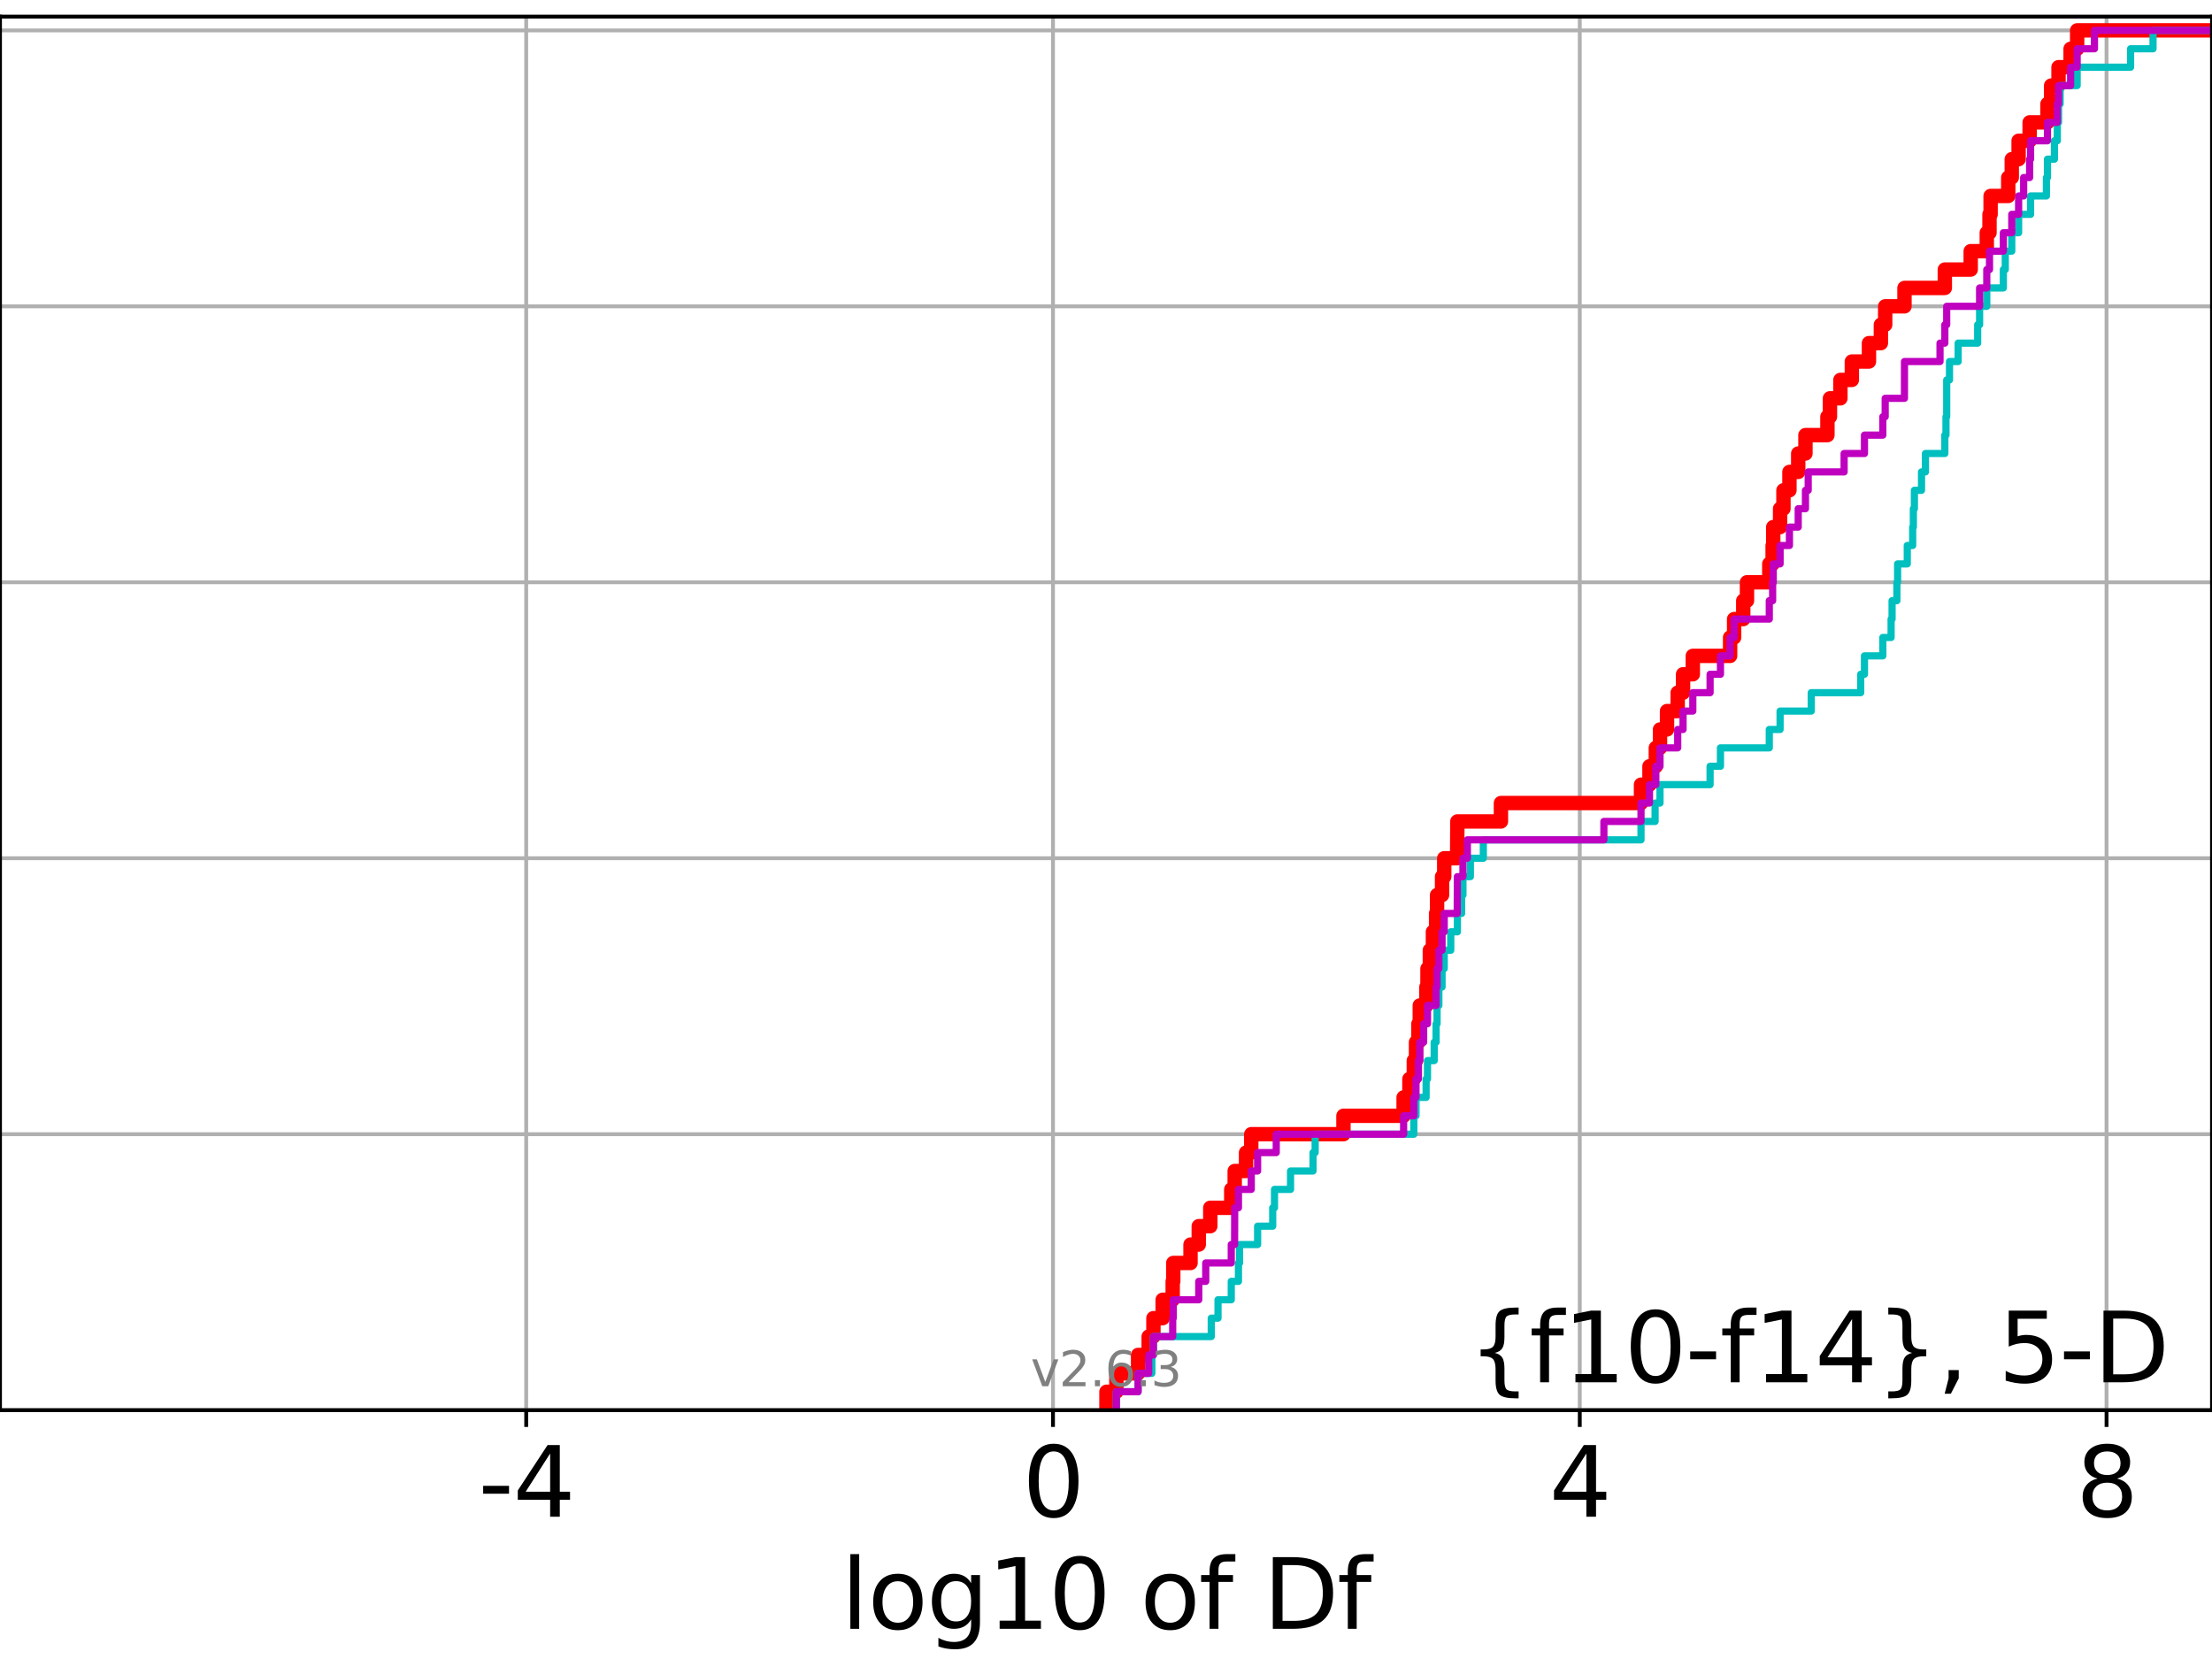 <?xml version="1.0" encoding="utf-8" standalone="no"?>
<!DOCTYPE svg PUBLIC "-//W3C//DTD SVG 1.1//EN"
  "http://www.w3.org/Graphics/SVG/1.1/DTD/svg11.dtd">
<svg xmlns:xlink="http://www.w3.org/1999/xlink" width="460.8pt" height="345.6pt" viewBox="0 0 460.8 345.6" xmlns="http://www.w3.org/2000/svg" version="1.1">
 <defs>
  <style type="text/css">*{stroke-linejoin: round; stroke-linecap: butt}</style>
 </defs>
 <g id="figure_1">
  <g id="patch_1">
   <path d="M 0 345.6 
L 460.8 345.6 
L 460.8 0 
L 0 0 
z
" style="fill: #ffffff"/>
  </g>
  <g id="axes_1">
   <g id="patch_2">
    <path d="M 0 293.76 
L 460.8 293.76 
L 460.8 3.456 
L 0 3.456 
z
" style="fill: #ffffff"/>
   </g>
   <g id="matplotlib.axis_1">
    <g id="xtick_1">
     <g id="line2d_1">
      <path d="M 109.619 293.76 
L 109.619 3.456 
" clip-path="url(#p879de3e2cb)" style="fill: none; stroke: #b0b0b0; stroke-width: 0.8; stroke-linecap: square"/>
     </g>
     <g id="line2d_2">
      <defs>
       <path id="md9b3d56a78" d="M 0 0 
L 0 3.5 
" style="stroke: #000000; stroke-width: 0.8"/>
      </defs>
      <g>
       <use xlink:href="#md9b3d56a78" x="109.619" y="293.76" style="stroke: #000000; stroke-width: 0.8"/>
      </g>
     </g>
     <g id="text_1">
      <!-- -4 -->
      <g transform="translate(99.649 315.957) scale(0.2 -0.2)">
       <defs>
        <path id="DejaVuSans-2d" d="M 313 2009 
L 1997 2009 
L 1997 1497 
L 313 1497 
L 313 2009 
z
" transform="scale(0.016)"/>
        <path id="DejaVuSans-34" d="M 2419 4116 
L 825 1625 
L 2419 1625 
L 2419 4116 
z
M 2253 4666 
L 3047 4666 
L 3047 1625 
L 3713 1625 
L 3713 1100 
L 3047 1100 
L 3047 0 
L 2419 0 
L 2419 1100 
L 313 1100 
L 313 1709 
L 2253 4666 
z
" transform="scale(0.016)"/>
       </defs>
       <use xlink:href="#DejaVuSans-2d"/>
       <use xlink:href="#DejaVuSans-34" x="36.084"/>
      </g>
     </g>
    </g>
    <g id="xtick_2">
     <g id="line2d_3">
      <path d="M 219.356 293.76 
L 219.356 3.456 
" clip-path="url(#p879de3e2cb)" style="fill: none; stroke: #b0b0b0; stroke-width: 0.8; stroke-linecap: square"/>
     </g>
     <g id="line2d_4">
      <g>
       <use xlink:href="#md9b3d56a78" x="219.356" y="293.76" style="stroke: #000000; stroke-width: 0.8"/>
      </g>
     </g>
     <g id="text_2">
      <!-- 0 -->
      <g transform="translate(212.994 315.957) scale(0.2 -0.2)">
       <defs>
        <path id="DejaVuSans-30" d="M 2034 4250 
Q 1547 4250 1301 3770 
Q 1056 3291 1056 2328 
Q 1056 1369 1301 889 
Q 1547 409 2034 409 
Q 2525 409 2770 889 
Q 3016 1369 3016 2328 
Q 3016 3291 2770 3770 
Q 2525 4250 2034 4250 
z
M 2034 4750 
Q 2819 4750 3233 4129 
Q 3647 3509 3647 2328 
Q 3647 1150 3233 529 
Q 2819 -91 2034 -91 
Q 1250 -91 836 529 
Q 422 1150 422 2328 
Q 422 3509 836 4129 
Q 1250 4750 2034 4750 
z
" transform="scale(0.016)"/>
       </defs>
       <use xlink:href="#DejaVuSans-30"/>
      </g>
     </g>
    </g>
    <g id="xtick_3">
     <g id="line2d_5">
      <path d="M 329.094 293.76 
L 329.094 3.456 
" clip-path="url(#p879de3e2cb)" style="fill: none; stroke: #b0b0b0; stroke-width: 0.8; stroke-linecap: square"/>
     </g>
     <g id="line2d_6">
      <g>
       <use xlink:href="#md9b3d56a78" x="329.094" y="293.76" style="stroke: #000000; stroke-width: 0.8"/>
      </g>
     </g>
     <g id="text_3">
      <!-- 4 -->
      <g transform="translate(322.731 315.957) scale(0.2 -0.2)">
       <use xlink:href="#DejaVuSans-34"/>
      </g>
     </g>
    </g>
    <g id="xtick_4">
     <g id="line2d_7">
      <path d="M 438.831 293.76 
L 438.831 3.456 
" clip-path="url(#p879de3e2cb)" style="fill: none; stroke: #b0b0b0; stroke-width: 0.8; stroke-linecap: square"/>
     </g>
     <g id="line2d_8">
      <g>
       <use xlink:href="#md9b3d56a78" x="438.831" y="293.76" style="stroke: #000000; stroke-width: 0.8"/>
      </g>
     </g>
     <g id="text_4">
      <!-- 8 -->
      <g transform="translate(432.469 315.957) scale(0.2 -0.2)">
       <defs>
        <path id="DejaVuSans-38" d="M 2034 2216 
Q 1584 2216 1326 1975 
Q 1069 1734 1069 1313 
Q 1069 891 1326 650 
Q 1584 409 2034 409 
Q 2484 409 2743 651 
Q 3003 894 3003 1313 
Q 3003 1734 2745 1975 
Q 2488 2216 2034 2216 
z
M 1403 2484 
Q 997 2584 770 2862 
Q 544 3141 544 3541 
Q 544 4100 942 4425 
Q 1341 4750 2034 4750 
Q 2731 4750 3128 4425 
Q 3525 4100 3525 3541 
Q 3525 3141 3298 2862 
Q 3072 2584 2669 2484 
Q 3125 2378 3379 2068 
Q 3634 1759 3634 1313 
Q 3634 634 3220 271 
Q 2806 -91 2034 -91 
Q 1263 -91 848 271 
Q 434 634 434 1313 
Q 434 1759 690 2068 
Q 947 2378 1403 2484 
z
M 1172 3481 
Q 1172 3119 1398 2916 
Q 1625 2713 2034 2713 
Q 2441 2713 2670 2916 
Q 2900 3119 2900 3481 
Q 2900 3844 2670 4047 
Q 2441 4250 2034 4250 
Q 1625 4250 1398 4047 
Q 1172 3844 1172 3481 
z
" transform="scale(0.016)"/>
       </defs>
       <use xlink:href="#DejaVuSans-38"/>
      </g>
     </g>
    </g>
    <g id="text_5">
     <!-- log10 of Df -->
     <g transform="translate(175.214 339.313) scale(0.2 -0.2)">
      <defs>
       <path id="DejaVuSans-6c" d="M 603 4863 
L 1178 4863 
L 1178 0 
L 603 0 
L 603 4863 
z
" transform="scale(0.016)"/>
       <path id="DejaVuSans-6f" d="M 1959 3097 
Q 1497 3097 1228 2736 
Q 959 2375 959 1747 
Q 959 1119 1226 758 
Q 1494 397 1959 397 
Q 2419 397 2687 759 
Q 2956 1122 2956 1747 
Q 2956 2369 2687 2733 
Q 2419 3097 1959 3097 
z
M 1959 3584 
Q 2709 3584 3137 3096 
Q 3566 2609 3566 1747 
Q 3566 888 3137 398 
Q 2709 -91 1959 -91 
Q 1206 -91 779 398 
Q 353 888 353 1747 
Q 353 2609 779 3096 
Q 1206 3584 1959 3584 
z
" transform="scale(0.016)"/>
       <path id="DejaVuSans-67" d="M 2906 1791 
Q 2906 2416 2648 2759 
Q 2391 3103 1925 3103 
Q 1463 3103 1205 2759 
Q 947 2416 947 1791 
Q 947 1169 1205 825 
Q 1463 481 1925 481 
Q 2391 481 2648 825 
Q 2906 1169 2906 1791 
z
M 3481 434 
Q 3481 -459 3084 -895 
Q 2688 -1331 1869 -1331 
Q 1566 -1331 1297 -1286 
Q 1028 -1241 775 -1147 
L 775 -588 
Q 1028 -725 1275 -790 
Q 1522 -856 1778 -856 
Q 2344 -856 2625 -561 
Q 2906 -266 2906 331 
L 2906 616 
Q 2728 306 2450 153 
Q 2172 0 1784 0 
Q 1141 0 747 490 
Q 353 981 353 1791 
Q 353 2603 747 3093 
Q 1141 3584 1784 3584 
Q 2172 3584 2450 3431 
Q 2728 3278 2906 2969 
L 2906 3500 
L 3481 3500 
L 3481 434 
z
" transform="scale(0.016)"/>
       <path id="DejaVuSans-31" d="M 794 531 
L 1825 531 
L 1825 4091 
L 703 3866 
L 703 4441 
L 1819 4666 
L 2450 4666 
L 2450 531 
L 3481 531 
L 3481 0 
L 794 0 
L 794 531 
z
" transform="scale(0.016)"/>
       <path id="DejaVuSans-20" transform="scale(0.016)"/>
       <path id="DejaVuSans-66" d="M 2375 4863 
L 2375 4384 
L 1825 4384 
Q 1516 4384 1395 4259 
Q 1275 4134 1275 3809 
L 1275 3500 
L 2222 3500 
L 2222 3053 
L 1275 3053 
L 1275 0 
L 697 0 
L 697 3053 
L 147 3053 
L 147 3500 
L 697 3500 
L 697 3744 
Q 697 4328 969 4595 
Q 1241 4863 1831 4863 
L 2375 4863 
z
" transform="scale(0.016)"/>
       <path id="DejaVuSans-44" d="M 1259 4147 
L 1259 519 
L 2022 519 
Q 2988 519 3436 956 
Q 3884 1394 3884 2338 
Q 3884 3275 3436 3711 
Q 2988 4147 2022 4147 
L 1259 4147 
z
M 628 4666 
L 1925 4666 
Q 3281 4666 3915 4102 
Q 4550 3538 4550 2338 
Q 4550 1131 3912 565 
Q 3275 0 1925 0 
L 628 0 
L 628 4666 
z
" transform="scale(0.016)"/>
      </defs>
      <use xlink:href="#DejaVuSans-6c"/>
      <use xlink:href="#DejaVuSans-6f" x="27.783"/>
      <use xlink:href="#DejaVuSans-67" x="88.965"/>
      <use xlink:href="#DejaVuSans-31" x="152.441"/>
      <use xlink:href="#DejaVuSans-30" x="216.064"/>
      <use xlink:href="#DejaVuSans-20" x="279.688"/>
      <use xlink:href="#DejaVuSans-6f" x="311.475"/>
      <use xlink:href="#DejaVuSans-66" x="372.656"/>
      <use xlink:href="#DejaVuSans-20" x="407.861"/>
      <use xlink:href="#DejaVuSans-44" x="439.648"/>
      <use xlink:href="#DejaVuSans-66" x="516.65"/>
     </g>
    </g>
   </g>
   <g id="matplotlib.axis_2">
    <g id="ytick_1">
     <g id="line2d_9">
      <path d="M 0 293.76 
L 460.8 293.76 
" clip-path="url(#p879de3e2cb)" style="fill: none; stroke: #b0b0b0; stroke-width: 0.8; stroke-linecap: square"/>
     </g>
     <g id="line2d_10">
      <defs>
       <path id="m1bdb744cf9" d="M 0 0 
L -3.5 0 
" style="stroke: #000000; stroke-width: 0.8"/>
      </defs>
      <g>
       <use xlink:href="#m1bdb744cf9" x="0" y="293.76" style="stroke: #000000; stroke-width: 0.8"/>
      </g>
     </g>
    </g>
    <g id="ytick_2">
     <g id="line2d_11">
      <path d="M 0 236.274 
L 460.8 236.274 
" clip-path="url(#p879de3e2cb)" style="fill: none; stroke: #b0b0b0; stroke-width: 0.8; stroke-linecap: square"/>
     </g>
     <g id="line2d_12">
      <g>
       <use xlink:href="#m1bdb744cf9" x="0" y="236.274" style="stroke: #000000; stroke-width: 0.8"/>
      </g>
     </g>
    </g>
    <g id="ytick_3">
     <g id="line2d_13">
      <path d="M 0 178.788 
L 460.8 178.788 
" clip-path="url(#p879de3e2cb)" style="fill: none; stroke: #b0b0b0; stroke-width: 0.8; stroke-linecap: square"/>
     </g>
     <g id="line2d_14">
      <g>
       <use xlink:href="#m1bdb744cf9" x="0" y="178.788" style="stroke: #000000; stroke-width: 0.8"/>
      </g>
     </g>
    </g>
    <g id="ytick_4">
     <g id="line2d_15">
      <path d="M 0 121.302 
L 460.8 121.302 
" clip-path="url(#p879de3e2cb)" style="fill: none; stroke: #b0b0b0; stroke-width: 0.8; stroke-linecap: square"/>
     </g>
     <g id="line2d_16">
      <g>
       <use xlink:href="#m1bdb744cf9" x="0" y="121.302" style="stroke: #000000; stroke-width: 0.8"/>
      </g>
     </g>
    </g>
    <g id="ytick_5">
     <g id="line2d_17">
      <path d="M 0 63.816 
L 460.8 63.816 
" clip-path="url(#p879de3e2cb)" style="fill: none; stroke: #b0b0b0; stroke-width: 0.8; stroke-linecap: square"/>
     </g>
     <g id="line2d_18">
      <g>
       <use xlink:href="#m1bdb744cf9" x="0" y="63.816" style="stroke: #000000; stroke-width: 0.8"/>
      </g>
     </g>
    </g>
    <g id="ytick_6">
     <g id="line2d_19">
      <path d="M 0 6.33 
L 460.8 6.33 
" clip-path="url(#p879de3e2cb)" style="fill: none; stroke: #b0b0b0; stroke-width: 0.8; stroke-linecap: square"/>
     </g>
     <g id="line2d_20">
      <g>
       <use xlink:href="#m1bdb744cf9" x="0" y="6.33" style="stroke: #000000; stroke-width: 0.8"/>
      </g>
     </g>
    </g>
   </g>
   <g id="line2d_21">
    <path d="M 230.498 293.76 
L 230.498 289.928 
L 232.561 289.928 
L 232.561 286.095 
L 237.086 286.095 
L 237.086 282.263 
L 239.293 282.263 
L 239.293 278.43 
L 240.28 278.43 
L 240.28 274.598 
L 242.203 274.598 
L 242.203 270.766 
L 244.295 270.766 
L 244.295 266.933 
L 244.414 266.933 
L 244.414 263.101 
L 248.009 263.101 
L 248.009 259.268 
L 249.722 259.268 
L 249.722 255.436 
L 252.127 255.436 
L 252.127 251.604 
L 256.493 251.604 
L 256.493 247.771 
L 257.211 247.771 
L 257.211 243.939 
L 259.574 243.939 
L 259.574 240.106 
L 260.66 240.106 
L 260.66 236.274 
L 279.867 236.274 
L 279.867 232.442 
L 292.399 232.442 
L 292.399 228.609 
L 293.608 228.609 
L 293.608 224.777 
L 294.525 224.777 
L 294.525 220.944 
L 294.979 220.944 
L 294.979 217.112 
L 295.483 217.112 
L 295.483 213.28 
L 295.768 213.28 
L 295.768 209.447 
L 297.148 209.447 
L 297.148 205.615 
L 297.372 205.615 
L 297.372 201.782 
L 297.865 201.782 
L 297.865 197.95 
L 298.503 197.95 
L 298.503 194.118 
L 299.164 194.118 
L 299.164 190.285 
L 299.368 190.285 
L 299.368 186.453 
L 300.406 186.453 
L 300.406 182.621 
L 300.858 182.621 
L 300.858 178.788 
L 303.545 178.788 
L 303.596 171.123 
L 312.673 171.123 
L 312.673 167.291 
L 341.852 167.291 
L 341.852 163.459 
L 343.618 163.459 
L 343.618 159.626 
L 344.94 159.626 
L 344.94 155.794 
L 345.809 155.794 
L 345.809 151.961 
L 347.272 151.961 
L 347.272 148.129 
L 349.497 148.129 
L 349.497 144.297 
L 350.612 144.297 
L 350.612 140.464 
L 352.645 140.464 
L 352.645 136.632 
L 360.414 136.632 
L 360.414 132.799 
L 361.248 132.799 
L 361.248 128.967 
L 363.151 128.967 
L 363.151 125.135 
L 363.928 125.135 
L 363.928 121.302 
L 368.575 121.302 
L 368.575 117.47 
L 369.272 117.47 
L 369.272 113.637 
L 369.397 113.637 
L 369.397 109.805 
L 370.825 109.805 
L 370.825 105.973 
L 371.525 105.973 
L 371.525 102.14 
L 372.773 102.14 
L 372.773 98.308 
L 374.601 98.308 
L 374.601 94.475 
L 376.107 94.475 
L 376.107 90.643 
L 380.687 90.643 
L 380.687 86.811 
L 381.213 86.811 
L 381.213 82.978 
L 383.39 82.978 
L 383.39 79.146 
L 385.773 79.146 
L 385.773 75.313 
L 389.339 75.313 
L 389.339 71.481 
L 391.822 71.481 
L 391.822 67.649 
L 392.719 67.649 
L 392.719 63.816 
L 396.74 63.816 
L 396.74 59.984 
L 405.144 59.984 
L 405.144 56.151 
L 410.536 56.151 
L 410.536 52.319 
L 413.884 52.319 
L 413.884 48.487 
L 414.451 48.487 
L 414.451 44.654 
L 414.68 44.654 
L 414.68 40.822 
L 418.353 40.822 
L 418.353 36.989 
L 419.088 36.989 
L 419.088 33.157 
L 420.516 33.157 
L 420.516 29.325 
L 422.812 29.325 
L 422.812 25.492 
L 426.525 25.492 
L 426.525 21.66 
L 427.287 21.66 
L 427.287 17.827 
L 428.83 17.827 
L 428.83 13.995 
L 431.346 13.995 
L 431.346 10.163 
L 432.709 10.163 
L 432.709 6.33 
L 432.709 6.33 
L 460.8 6.33 
L 460.8 6.33 
" clip-path="url(#p879de3e2cb)" style="fill: none; stroke: #ff0000; stroke-width: 3; stroke-linecap: square"/>
   </g>
   <g id="line2d_22">
    <path d="M 232.561 293.76 
L 232.561 289.928 
L 237.086 289.928 
L 237.086 286.095 
L 239.949 286.095 
L 239.949 282.263 
L 240.28 282.263 
L 240.28 278.43 
L 252.327 278.43 
L 252.327 274.598 
L 253.736 274.598 
L 253.736 270.766 
L 256.493 270.766 
L 256.493 266.933 
L 257.993 266.933 
L 257.993 263.101 
L 258.217 263.101 
L 258.217 259.268 
L 261.984 259.268 
L 261.984 255.436 
L 265.127 255.436 
L 265.127 251.604 
L 265.503 251.604 
L 265.503 247.771 
L 268.844 247.771 
L 268.844 243.939 
L 273.53 243.939 
L 273.53 240.106 
L 273.972 240.106 
L 273.972 236.274 
L 294.525 236.274 
L 294.525 232.442 
L 294.979 232.442 
L 294.979 228.609 
L 297.084 228.609 
L 297.084 224.777 
L 297.372 224.777 
L 297.372 220.944 
L 298.769 220.944 
L 298.769 217.112 
L 299.164 217.112 
L 299.164 213.28 
L 299.368 213.28 
L 299.368 209.447 
L 299.74 209.447 
L 299.74 205.615 
L 300.406 205.615 
L 300.406 201.782 
L 300.858 201.782 
L 300.858 197.95 
L 302.219 197.95 
L 302.219 194.118 
L 303.602 194.118 
L 303.602 190.285 
L 304.483 190.285 
L 304.483 186.453 
L 304.757 186.453 
L 304.757 182.621 
L 306.307 182.621 
L 306.307 178.788 
L 309.005 178.788 
L 309.005 174.956 
L 341.852 174.956 
L 341.852 171.123 
L 344.786 171.123 
L 344.786 167.291 
L 345.809 167.291 
L 345.809 163.459 
L 356.241 163.459 
L 356.241 159.626 
L 358.403 159.626 
L 358.403 155.794 
L 368.575 155.794 
L 368.575 151.961 
L 370.825 151.961 
L 370.825 148.129 
L 377.318 148.129 
L 377.318 144.297 
L 387.619 144.297 
L 387.619 140.464 
L 388.403 140.464 
L 388.403 136.632 
L 392.226 136.632 
L 392.226 132.799 
L 393.953 132.799 
L 393.953 128.967 
L 394.154 128.967 
L 394.154 125.135 
L 395.156 125.135 
L 395.156 121.302 
L 395.305 121.302 
L 395.305 117.47 
L 397.321 117.47 
L 397.321 113.637 
L 398.446 113.637 
L 398.446 109.805 
L 398.587 109.805 
L 398.587 105.973 
L 398.803 105.973 
L 398.803 102.14 
L 400.286 102.14 
L 400.286 98.308 
L 401.108 98.308 
L 401.108 94.475 
L 405.144 94.475 
L 405.144 90.643 
L 405.384 90.643 
L 405.384 86.811 
L 405.533 86.811 
L 405.536 79.146 
L 406.117 79.146 
L 406.117 75.313 
L 407.916 75.313 
L 407.916 71.481 
L 411.985 71.481 
L 411.985 67.649 
L 412.387 67.649 
L 412.387 63.816 
L 413.884 63.816 
L 413.884 59.984 
L 417.336 59.984 
L 417.336 56.151 
L 417.737 56.151 
L 417.737 52.319 
L 419.088 52.319 
L 419.088 48.487 
L 420.516 48.487 
L 420.516 44.654 
L 423.008 44.654 
L 423.008 40.822 
L 426.308 40.822 
L 426.308 36.989 
L 426.525 36.989 
L 426.525 33.157 
L 427.975 33.157 
L 427.975 29.325 
L 428.576 29.325 
L 428.576 25.492 
L 428.83 25.492 
L 428.83 21.66 
L 429.16 21.66 
L 429.16 17.827 
L 432.709 17.827 
L 432.709 13.995 
L 443.841 13.995 
L 443.841 10.163 
L 448.517 10.163 
L 448.517 6.33 
L 448.517 6.33 
L 460.8 6.33 
L 460.8 6.33 
" clip-path="url(#p879de3e2cb)" style="fill: none; stroke: #00bfbf; stroke-width: 1.5; stroke-linecap: square"/>
   </g>
   <g id="line2d_23">
    <path d="M 232.561 293.76 
L 232.561 289.928 
L 237.086 289.928 
L 237.086 286.095 
L 239.293 286.095 
L 239.293 282.263 
L 240.28 282.263 
L 240.28 278.43 
L 244.295 278.43 
L 244.295 274.598 
L 244.414 274.598 
L 244.414 270.766 
L 249.722 270.766 
L 249.722 266.933 
L 251.179 266.933 
L 251.179 263.101 
L 256.493 263.101 
L 256.493 259.268 
L 257.191 259.268 
L 257.211 251.604 
L 257.993 251.604 
L 257.993 247.771 
L 260.66 247.771 
L 260.66 243.939 
L 261.984 243.939 
L 261.984 240.106 
L 265.865 240.106 
L 265.865 236.274 
L 292.399 236.274 
L 292.399 232.442 
L 294.525 232.442 
L 294.525 228.609 
L 294.979 228.609 
L 294.979 224.777 
L 295.483 224.777 
L 295.483 220.944 
L 295.768 220.944 
L 295.768 217.112 
L 296.57 217.112 
L 296.57 213.28 
L 297.372 213.28 
L 297.372 209.447 
L 299.164 209.447 
L 299.164 205.615 
L 299.368 205.615 
L 299.368 201.782 
L 299.74 201.782 
L 299.74 197.95 
L 300.406 197.95 
L 300.406 194.118 
L 300.858 194.118 
L 300.858 190.285 
L 303.563 190.285 
L 303.596 182.621 
L 304.757 182.621 
L 304.757 178.788 
L 305.675 178.788 
L 305.675 174.956 
L 334.118 174.956 
L 334.118 171.123 
L 341.852 171.123 
L 341.852 167.291 
L 343.618 167.291 
L 343.618 163.459 
L 344.94 163.459 
L 344.94 159.626 
L 345.809 159.626 
L 345.809 155.794 
L 349.497 155.794 
L 349.497 151.961 
L 350.612 151.961 
L 350.612 148.129 
L 352.645 148.129 
L 352.645 144.297 
L 356.241 144.297 
L 356.241 140.464 
L 358.403 140.464 
L 358.403 136.632 
L 360.414 136.632 
L 360.414 132.799 
L 361.248 132.799 
L 361.248 128.967 
L 368.575 128.967 
L 368.575 125.135 
L 369.272 125.135 
L 369.272 121.302 
L 369.397 121.302 
L 369.397 117.47 
L 370.825 117.47 
L 370.825 113.637 
L 372.773 113.637 
L 372.773 109.805 
L 374.601 109.805 
L 374.601 105.973 
L 376.107 105.973 
L 376.107 102.14 
L 376.682 102.14 
L 376.682 98.308 
L 384.163 98.308 
L 384.163 94.475 
L 388.403 94.475 
L 388.403 90.643 
L 392.226 90.643 
L 392.226 86.811 
L 392.719 86.811 
L 392.719 82.978 
L 396.731 82.978 
L 396.74 75.313 
L 404.14 75.313 
L 404.14 71.481 
L 405.144 71.481 
L 405.144 67.649 
L 405.533 67.649 
L 405.533 63.816 
L 412.387 63.816 
L 412.387 59.984 
L 413.884 59.984 
L 413.884 56.151 
L 414.451 56.151 
L 414.451 52.319 
L 417.336 52.319 
L 417.336 48.487 
L 419.088 48.487 
L 419.088 44.654 
L 420.516 44.654 
L 420.516 40.822 
L 421.565 40.822 
L 421.565 36.989 
L 422.812 36.989 
L 422.812 33.157 
L 423.008 33.157 
L 423.008 29.325 
L 426.525 29.325 
L 426.525 25.492 
L 428.576 25.492 
L 428.576 21.66 
L 428.83 21.66 
L 428.83 17.827 
L 431.346 17.827 
L 431.346 13.995 
L 432.709 13.995 
L 432.709 10.163 
L 436.314 10.163 
L 436.314 6.33 
L 436.314 6.33 
L 460.8 6.33 
L 460.8 6.33 
" clip-path="url(#p879de3e2cb)" style="fill: none; stroke: #bf00bf; stroke-width: 1.5; stroke-linecap: square"/>
   </g>
   <g id="patch_3">
    <path d="M 0 293.76 
L 0 3.456 
" style="fill: none; stroke: #000000; stroke-width: 0.8; stroke-linejoin: miter; stroke-linecap: square"/>
   </g>
   <g id="patch_4">
    <path d="M 460.8 293.76 
L 460.8 3.456 
" style="fill: none; stroke: #000000; stroke-width: 0.8; stroke-linejoin: miter; stroke-linecap: square"/>
   </g>
   <g id="patch_5">
    <path d="M 0 293.76 
L 460.8 293.76 
" style="fill: none; stroke: #000000; stroke-width: 0.8; stroke-linejoin: miter; stroke-linecap: square"/>
   </g>
   <g id="patch_6">
    <path d="M 0 3.456 
L 460.8 3.456 
" style="fill: none; stroke: #000000; stroke-width: 0.8; stroke-linejoin: miter; stroke-linecap: square"/>
   </g>
   <g id="text_6">
    <!-- {f10-f14}, 5-D -->
    <g transform="translate(305.884 287.954) scale(0.2 -0.2)">
     <defs>
      <path id="DejaVuSans-7b" d="M 3272 -594 
L 3272 -1044 
L 3078 -1044 
Q 2300 -1044 2036 -812 
Q 1772 -581 1772 109 
L 1772 856 
Q 1772 1328 1603 1509 
Q 1434 1691 991 1691 
L 800 1691 
L 800 2138 
L 991 2138 
Q 1438 2138 1605 2317 
Q 1772 2497 1772 2963 
L 1772 3713 
Q 1772 4403 2036 4633 
Q 2300 4863 3078 4863 
L 3272 4863 
L 3272 4416 
L 3059 4416 
Q 2619 4416 2484 4278 
Q 2350 4141 2350 3700 
L 2350 2925 
Q 2350 2434 2208 2212 
Q 2066 1991 1722 1913 
Q 2069 1828 2209 1606 
Q 2350 1384 2350 897 
L 2350 122 
Q 2350 -319 2484 -456 
Q 2619 -594 3059 -594 
L 3272 -594 
z
" transform="scale(0.016)"/>
      <path id="DejaVuSans-7d" d="M 800 -594 
L 1019 -594 
Q 1456 -594 1589 -459 
Q 1722 -325 1722 122 
L 1722 897 
Q 1722 1384 1862 1606 
Q 2003 1828 2350 1913 
Q 2003 1991 1862 2212 
Q 1722 2434 1722 2925 
L 1722 3700 
Q 1722 4144 1589 4280 
Q 1456 4416 1019 4416 
L 800 4416 
L 800 4863 
L 997 4863 
Q 1775 4863 2036 4633 
Q 2297 4403 2297 3713 
L 2297 2963 
Q 2297 2497 2465 2317 
Q 2634 2138 3078 2138 
L 3272 2138 
L 3272 1691 
L 3078 1691 
Q 2634 1691 2465 1509 
Q 2297 1328 2297 856 
L 2297 109 
Q 2297 -581 2036 -812 
Q 1775 -1044 997 -1044 
L 800 -1044 
L 800 -594 
z
" transform="scale(0.016)"/>
      <path id="DejaVuSans-2c" d="M 750 794 
L 1409 794 
L 1409 256 
L 897 -744 
L 494 -744 
L 750 256 
L 750 794 
z
" transform="scale(0.016)"/>
      <path id="DejaVuSans-35" d="M 691 4666 
L 3169 4666 
L 3169 4134 
L 1269 4134 
L 1269 2991 
Q 1406 3038 1543 3061 
Q 1681 3084 1819 3084 
Q 2600 3084 3056 2656 
Q 3513 2228 3513 1497 
Q 3513 744 3044 326 
Q 2575 -91 1722 -91 
Q 1428 -91 1123 -41 
Q 819 9 494 109 
L 494 744 
Q 775 591 1075 516 
Q 1375 441 1709 441 
Q 2250 441 2565 725 
Q 2881 1009 2881 1497 
Q 2881 1984 2565 2268 
Q 2250 2553 1709 2553 
Q 1456 2553 1204 2497 
Q 953 2441 691 2322 
L 691 4666 
z
" transform="scale(0.016)"/>
     </defs>
     <use xlink:href="#DejaVuSans-7b"/>
     <use xlink:href="#DejaVuSans-66" x="63.623"/>
     <use xlink:href="#DejaVuSans-31" x="98.828"/>
     <use xlink:href="#DejaVuSans-30" x="162.451"/>
     <use xlink:href="#DejaVuSans-2d" x="226.074"/>
     <use xlink:href="#DejaVuSans-66" x="262.158"/>
     <use xlink:href="#DejaVuSans-31" x="297.363"/>
     <use xlink:href="#DejaVuSans-34" x="360.986"/>
     <use xlink:href="#DejaVuSans-7d" x="424.609"/>
     <use xlink:href="#DejaVuSans-2c" x="488.232"/>
     <use xlink:href="#DejaVuSans-20" x="520.02"/>
     <use xlink:href="#DejaVuSans-35" x="551.807"/>
     <use xlink:href="#DejaVuSans-2d" x="615.43"/>
     <use xlink:href="#DejaVuSans-44" x="651.514"/>
    </g>
   </g>
   <g id="text_7">
    <!-- v2.6.3 -->
    <g style="fill: #808080" transform="translate(214.719 288.777) scale(0.1 -0.1)">
     <defs>
      <path id="DejaVuSans-76" d="M 191 3500 
L 800 3500 
L 1894 563 
L 2988 3500 
L 3597 3500 
L 2284 0 
L 1503 0 
L 191 3500 
z
" transform="scale(0.016)"/>
      <path id="DejaVuSans-32" d="M 1228 531 
L 3431 531 
L 3431 0 
L 469 0 
L 469 531 
Q 828 903 1448 1529 
Q 2069 2156 2228 2338 
Q 2531 2678 2651 2914 
Q 2772 3150 2772 3378 
Q 2772 3750 2511 3984 
Q 2250 4219 1831 4219 
Q 1534 4219 1204 4116 
Q 875 4013 500 3803 
L 500 4441 
Q 881 4594 1212 4672 
Q 1544 4750 1819 4750 
Q 2544 4750 2975 4387 
Q 3406 4025 3406 3419 
Q 3406 3131 3298 2873 
Q 3191 2616 2906 2266 
Q 2828 2175 2409 1742 
Q 1991 1309 1228 531 
z
" transform="scale(0.016)"/>
      <path id="DejaVuSans-2e" d="M 684 794 
L 1344 794 
L 1344 0 
L 684 0 
L 684 794 
z
" transform="scale(0.016)"/>
      <path id="DejaVuSans-36" d="M 2113 2584 
Q 1688 2584 1439 2293 
Q 1191 2003 1191 1497 
Q 1191 994 1439 701 
Q 1688 409 2113 409 
Q 2538 409 2786 701 
Q 3034 994 3034 1497 
Q 3034 2003 2786 2293 
Q 2538 2584 2113 2584 
z
M 3366 4563 
L 3366 3988 
Q 3128 4100 2886 4159 
Q 2644 4219 2406 4219 
Q 1781 4219 1451 3797 
Q 1122 3375 1075 2522 
Q 1259 2794 1537 2939 
Q 1816 3084 2150 3084 
Q 2853 3084 3261 2657 
Q 3669 2231 3669 1497 
Q 3669 778 3244 343 
Q 2819 -91 2113 -91 
Q 1303 -91 875 529 
Q 447 1150 447 2328 
Q 447 3434 972 4092 
Q 1497 4750 2381 4750 
Q 2619 4750 2861 4703 
Q 3103 4656 3366 4563 
z
" transform="scale(0.016)"/>
      <path id="DejaVuSans-33" d="M 2597 2516 
Q 3050 2419 3304 2112 
Q 3559 1806 3559 1356 
Q 3559 666 3084 287 
Q 2609 -91 1734 -91 
Q 1441 -91 1130 -33 
Q 819 25 488 141 
L 488 750 
Q 750 597 1062 519 
Q 1375 441 1716 441 
Q 2309 441 2620 675 
Q 2931 909 2931 1356 
Q 2931 1769 2642 2001 
Q 2353 2234 1838 2234 
L 1294 2234 
L 1294 2753 
L 1863 2753 
Q 2328 2753 2575 2939 
Q 2822 3125 2822 3475 
Q 2822 3834 2567 4026 
Q 2313 4219 1838 4219 
Q 1578 4219 1281 4162 
Q 984 4106 628 3988 
L 628 4550 
Q 988 4650 1302 4700 
Q 1616 4750 1894 4750 
Q 2613 4750 3031 4423 
Q 3450 4097 3450 3541 
Q 3450 3153 3228 2886 
Q 3006 2619 2597 2516 
z
" transform="scale(0.016)"/>
     </defs>
     <use xlink:href="#DejaVuSans-76"/>
     <use xlink:href="#DejaVuSans-32" x="59.18"/>
     <use xlink:href="#DejaVuSans-2e" x="122.803"/>
     <use xlink:href="#DejaVuSans-36" x="154.59"/>
     <use xlink:href="#DejaVuSans-2e" x="218.213"/>
     <use xlink:href="#DejaVuSans-33" x="250"/>
    </g>
   </g>
  </g>
 </g>
 <defs>
  <clipPath id="p879de3e2cb">
   <rect x="0" y="3.456" width="460.8" height="290.304"/>
  </clipPath>
 </defs>
</svg>
